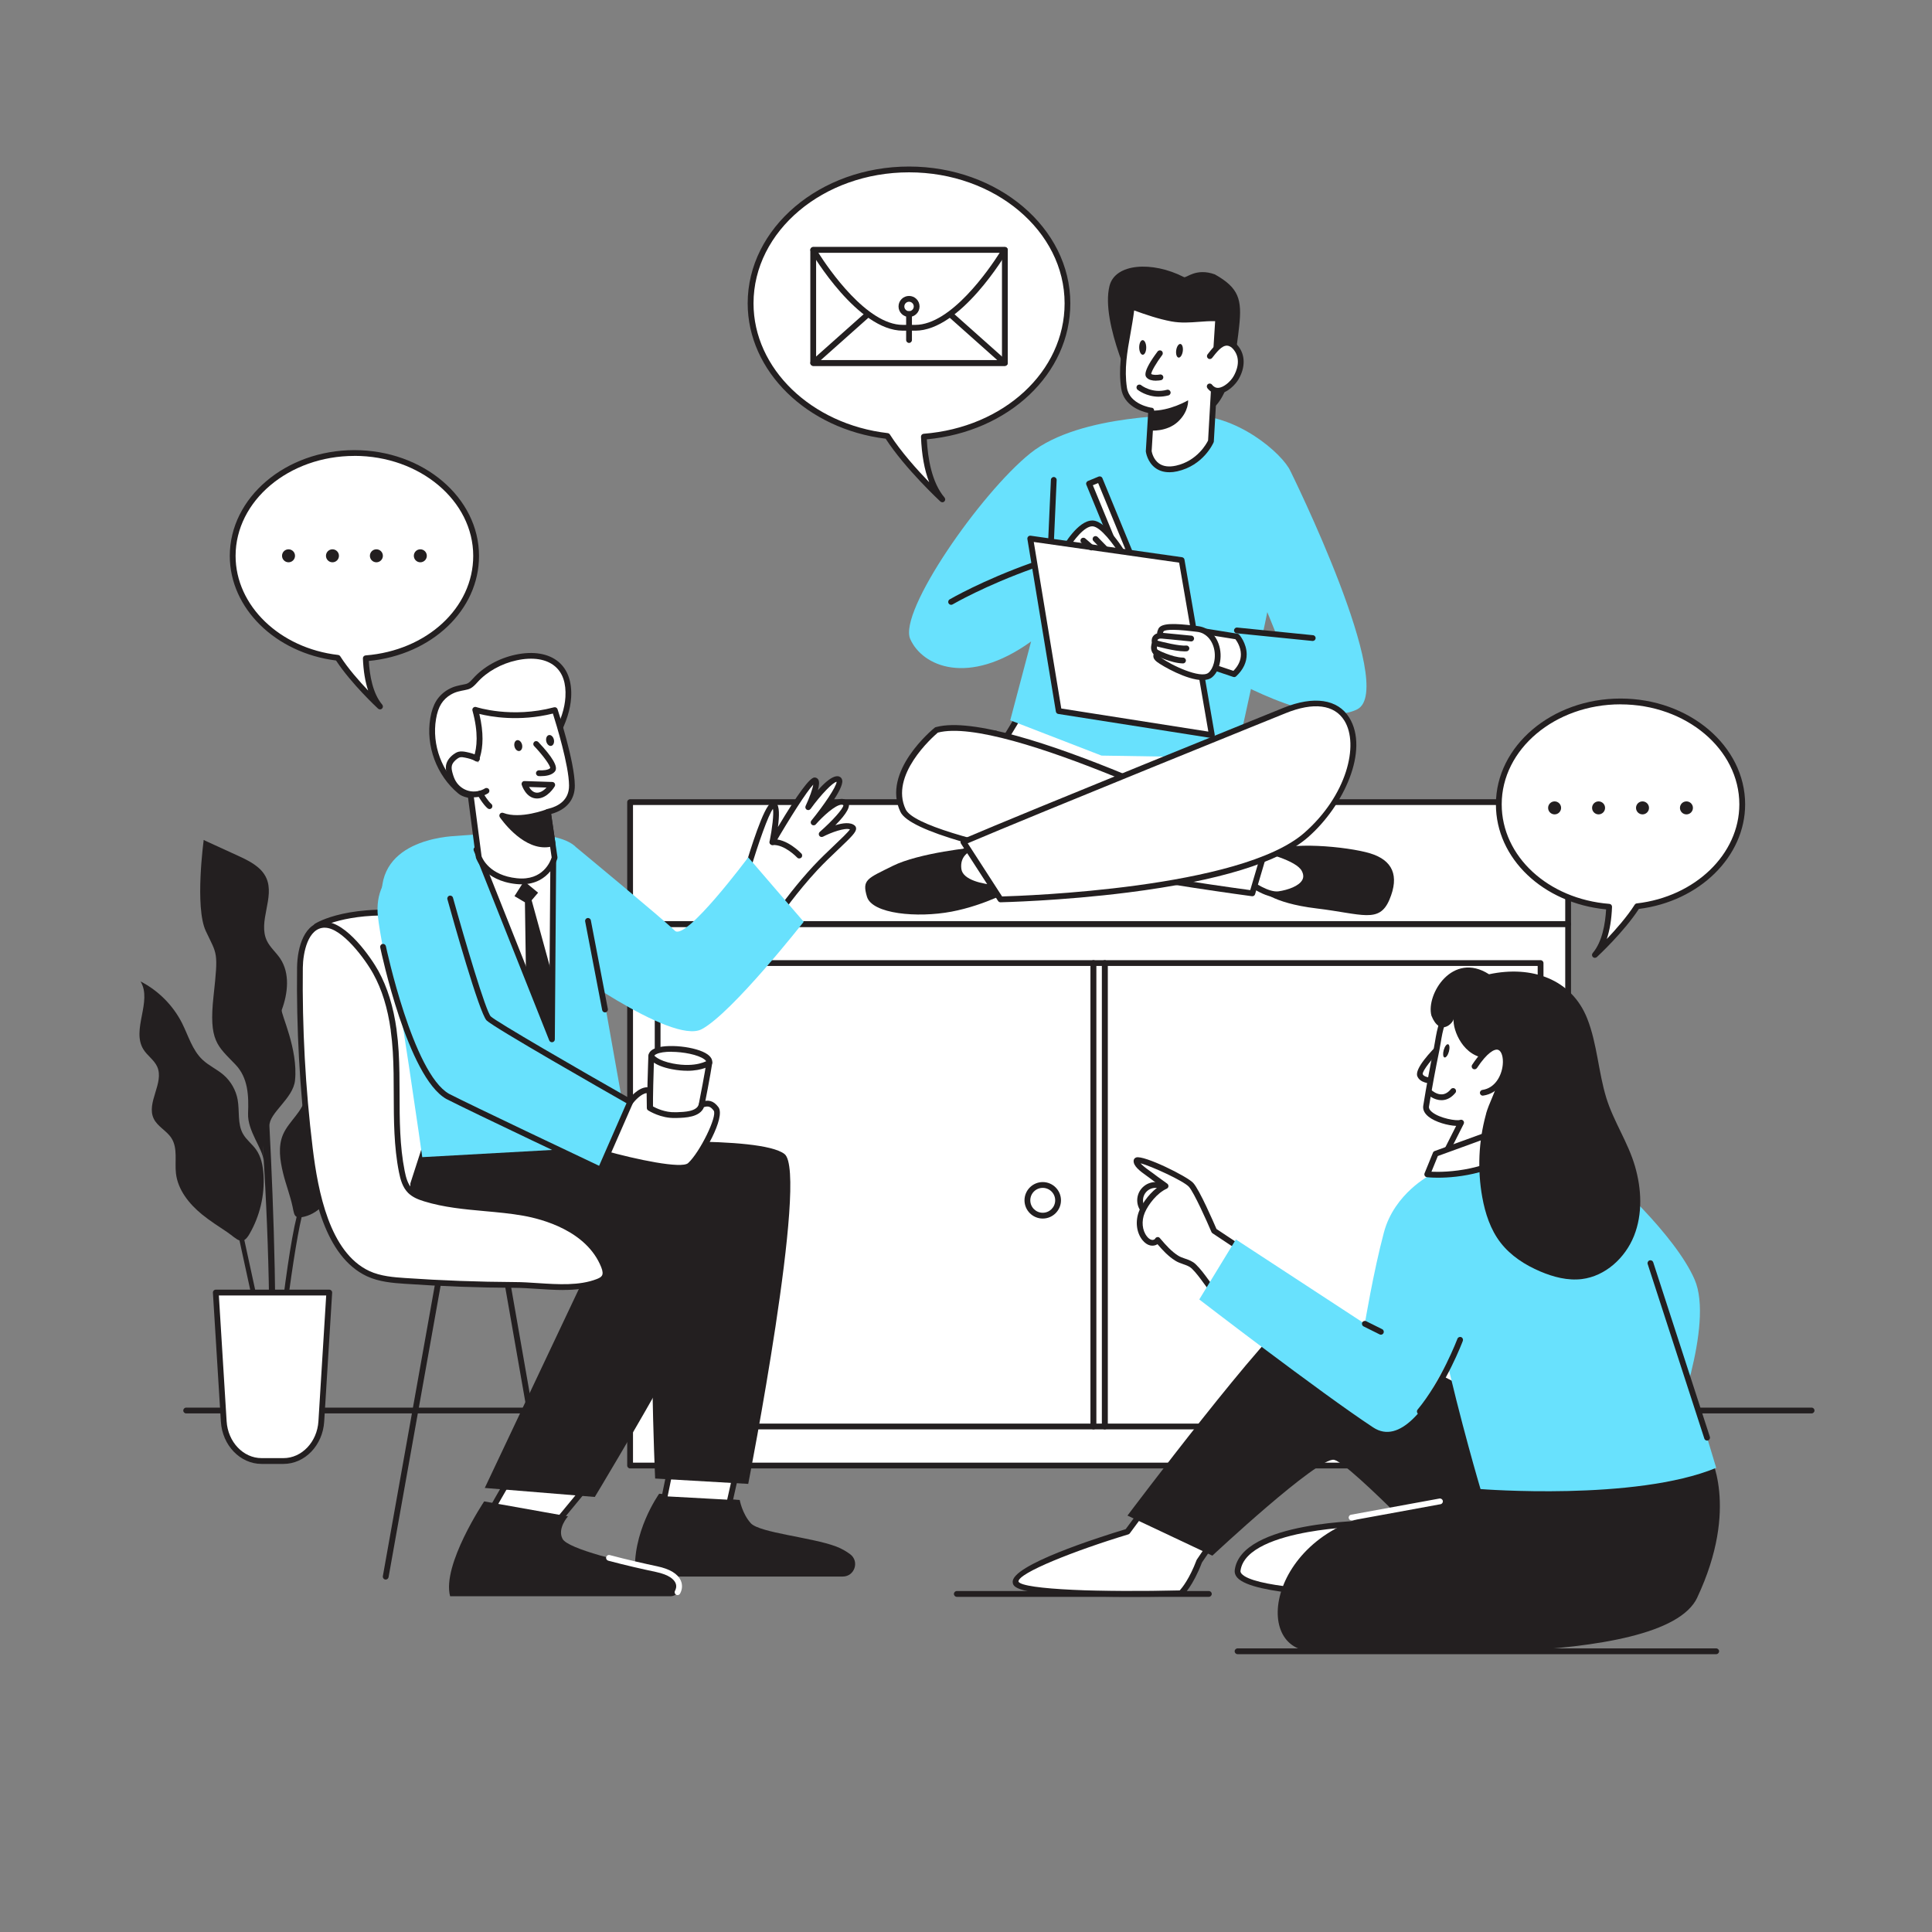 <svg transform="scale(1)" id="_0673_Team_Work_6" data-name="0673_Team Work 6" xmlns="http://www.w3.org/2000/svg" viewBox="0 0 500 500" class="show_show__wrapper__graphic__5Waiy "><rect x="0" y="0" width="500" height="500" fill="#808080" stroke="none"/><title>React</title><defs><style>
      .cls-1 {
        fill: #68e1fd;
      }

      .cls-1, .cls-2, .cls-3 {
        stroke-width: 0px;
      }

      .cls-2 {
        fill: #fff;
      }

      .cls-3 {
        fill: #231f20;
      }
    </style></defs><g id="Floor"><path class="cls-3" d="M468.83,365.79H48.18c-.41,0-.75-.34-.75-.75s.34-.75.75-.75h420.66c.41,0,.75.34.75.75s-.34.75-.75.75Z"></path></g><g id="Desk"><g><rect class="cls-2" x="163.07" y="239.14" width="242.76" height="140.14"></rect><path class="cls-3" d="M405.83,380.03h-242.76c-.41,0-.75-.34-.75-.75v-140.14c0-.41.34-.75.75-.75h242.76c.41,0,.75.34.75.75v140.14c0,.41-.34.75-.75.75ZM163.82,378.53h241.26v-138.64h-241.26v138.64Z"></path></g><g><g><rect class="cls-2" x="285.91" y="249.25" width="112.79" height="119.93" transform="translate(684.61 618.42) rotate(180)"></rect><path class="cls-3" d="M398.7,369.92h-112.79c-.41,0-.75-.34-.75-.75v-119.93c0-.41.34-.75.75-.75h112.79c.41,0,.75.34.75.75v119.93c0,.41-.34.75-.75.75ZM286.66,368.42h111.29v-118.43h-111.29v118.43Z"></path></g><g><circle class="cls-2" cx="299.03" cy="310.64" r="3.97"></circle><path class="cls-3" d="M299.03,315.36c-2.6,0-4.72-2.12-4.72-4.72s2.12-4.72,4.72-4.72,4.72,2.12,4.72,4.72-2.12,4.72-4.72,4.72ZM299.03,307.42c-1.78,0-3.22,1.44-3.22,3.22s1.44,3.22,3.22,3.22,3.22-1.44,3.22-3.22-1.45-3.22-3.22-3.22Z"></path></g></g><g><g><rect class="cls-2" x="170.19" y="249.25" width="112.79" height="119.93"></rect><path class="cls-3" d="M282.99,369.92h-112.79c-.41,0-.75-.34-.75-.75v-119.93c0-.41.34-.75.75-.75h112.79c.41,0,.75.34.75.75v119.93c0,.41-.34.75-.75.75ZM170.94,368.42h111.29v-118.43h-111.29v118.43Z"></path></g><g><circle class="cls-2" cx="269.86" cy="310.64" r="3.97"></circle><path class="cls-3" d="M269.86,315.36c-2.6,0-4.72-2.12-4.72-4.72s2.12-4.72,4.72-4.72,4.72,2.12,4.72,4.72-2.12,4.72-4.72,4.72ZM269.86,307.42c-1.78,0-3.22,1.44-3.22,3.22s1.44,3.22,3.22,3.22,3.22-1.44,3.22-3.22-1.45-3.22-3.22-3.22Z"></path></g></g><g><rect class="cls-2" x="163.07" y="207.59" width="242.76" height="31.55"></rect><path class="cls-3" d="M405.83,239.89h-242.76c-.41,0-.75-.34-.75-.75v-31.55c0-.41.34-.75.75-.75h242.76c.41,0,.75.34.75.75v31.55c0,.41-.34.75-.75.75ZM163.82,238.39h241.26v-30.05h-241.26v30.05Z"></path></g><g><rect class="cls-2" x="282.99" y="249.25" width="2.92" height="119.93"></rect><path class="cls-3" d="M285.91,369.92h-2.92c-.41,0-.75-.34-.75-.75v-119.93c0-.41.34-.75.75-.75h2.92c.41,0,.75.34.75.75v119.93c0,.41-.34.75-.75.75ZM283.74,368.42h1.42v-118.43h-1.42v118.43Z"></path></g></g><g id="Plant"><path class="cls-3" d="M52.72,217.4s-2.37,17.38.55,23.57c2.91,6.19,3.28,5.1,2,16.76s.96,12.88,5.65,17.76c3.32,3.46,3.46,8.11,3.28,12.66-.18,4.61,3.83,9.11,4.01,12.2l-.91-34.24-5.83-41.35-8.74-7.36Z"></path><path class="cls-3" d="M69.73,291.47c-.18-3.44,6.13-7.11,6.62-11.86.85-8.16-3.76-17.33-3.43-18.24,1.6-4.32,2.16-9.47-.4-13.3-1.07-1.6-2.63-2.88-3.46-4.62-2.36-4.97,2.11-11.18-.13-16.21-1.29-2.88-4.39-4.42-7.26-5.74-2.99-1.36-5.98-2.74-8.96-4.1,2.42,5.49,4.85,11.01,6.43,16.8,2.01,7.35,4.53,22.38,4.53,22.38.26,1,2.69,17.14,4.08,36.25,1.8,24.64,2.52,54.78,1.41,69.7l1.43.11c1.38-18.54.25-49.46-.86-71.17"></path><path class="cls-3" d="M63.25,320.91c.42-.26.86-.76,1.34-1.6,2.64-4.59,3.93-9.95,3.61-15.25h0c-.14-2.33-.6-4.71-1.96-6.6-1.02-1.41-2.49-2.49-3.35-4.01-1.49-2.62-.85-5.9-1.39-8.87-.45-2.47-1.76-4.76-3.66-6.4-1.69-1.46-3.79-2.38-5.42-3.91-2.67-2.51-3.68-6.26-5.33-9.53-2.33-4.58-6.14-8.4-10.71-10.74,3.1,5.16-2.45,12.48.74,17.59,1.01,1.62,2.77,2.72,3.56,4.46,1.89,4.2-2.89,9.3-.9,13.45.99,2.08,3.39,3.13,4.61,5.08,1.66,2.62.79,6.04,1.15,9.12.5,4.25,3.4,7.86,6.71,10.57,2.07,1.69,4.33,3.11,6.54,4.6,1.33.91,2.3,1.86,3.19,2.16,1.11,5.15,7.92,36.58,10.12,46.01h0s1.22-.28,1.22-.28c-2.18-9.36-8.9-40.35-10.09-45.86Z"></path><path class="cls-3" d="M92.9,279.17c.29-.96,1-1.72,1.55-2.55,2.23-3.3,2.2-7.72.89-11.48-1.31-3.76-3.74-7.01-6.15-10.18-.33,5.64-2.65,11.13-6.46,15.3-1.67,1.82-3.7,3.56-4.19,5.98-.5,2.47.77,5.01.48,7.51-.45,3.82-4.25,6.32-5.77,9.86-1.34,3.12-.78,6.72.02,10.02h0c.71,2.92,1.83,5.74,2.45,8.67.29,1.37.38,2.28,1.05,2.62-2.96,11.81-6.81,48.53-6.89,59.21h1.26c.11-14.72,4.49-49.03,6.92-59.12.2-.03.41-.07.66-.13,4.22-1.02,7.62-5.23,7.96-9.5.1-1.26-.02-2.56.38-3.77,1.07-3.33,5.29-4.39,7.48-7.12,1.83-2.28,1.99-5.64.76-8.29-1.07-2.31-3.16-4.59-2.41-7.02Z"></path><g><polygon class="cls-2" points="73.83 371.76 73.82 371.76 73.82 371.76 73.83 371.76"></polygon><path class="cls-3" d="M73.82,372.51c-.1,0-.19-.02-.29-.06-.28-.12-.46-.39-.46-.69,0-.03,0-.06,0-.09.04-.38.36-.67.75-.67.3,0,.58.18.7.46s.06.6-.16.82h0c-.14.15-.33.23-.53.23Z"></path></g><g><path class="cls-2" d="M55.85,334.52h29.36l-2.06,33.35c-.35,5.77-4.63,10.25-9.78,10.25h-5.68c-5.16,0-9.43-4.48-9.78-10.25l-2.06-33.35Z"></path><path class="cls-3" d="M73.37,378.86h-5.68c-5.53,0-10.16-4.81-10.53-10.95l-2.06-33.35c-.01-.21.06-.41.2-.56.14-.15.34-.24.55-.24h29.36c.21,0,.4.09.55.24.14.15.21.35.2.56l-2.06,33.35c-.38,6.14-5,10.95-10.53,10.95ZM56.64,335.27l2.01,32.55c.33,5.35,4.3,9.54,9.04,9.54h5.68c4.74,0,8.71-4.19,9.04-9.54l2.01-32.55h-27.77Z"></path></g></g><g id="Character_2" data-name="Character 2"><g><path class="cls-2" d="M352.08,412.51s-32.55-.23-31.79-6.08c1.58-12.19,35.01-12.19,35.01-12.19l-3.22,18.27Z"></path><path class="cls-3" d="M352.08,413.26h0c-2.83-.02-27.82-.33-31.89-4.99-.51-.58-.73-1.25-.64-1.94,1.64-12.7,34.36-12.84,35.75-12.84.22,0,.43.1.57.27.14.17.2.39.16.61l-3.22,18.27c-.06.36-.37.62-.74.62ZM354.4,395c-2.38.05-9.12.29-15.9,1.5-7.55,1.35-16.71,4.18-17.46,10.02-.02.16-.01.41.28.76,2.99,3.42,22.18,4.38,30.13,4.47l2.95-16.75Z"></path></g><path class="cls-1" d="M416.08,304.05s17.34,15.27,22.48,27.08c5.15,11.8-5.72,39.44-5.72,39.44l-16.77-66.52Z"></path><g id="Character"><g><path class="cls-2" d="M314.21,318.55s-4.27-10.02-5.97-11.91c-1.7-1.89-14.03-7.55-14.13-6.22-.09,1.28,2.85,3.07,3.68,3.72,1.25.97,2.55,1.87,3.83,2.8-2.52,1.12-5.01,4.1-6.08,6.62-.94,2.23-.83,4.99.68,6.89.42.53.96,1,1.62,1.15s1.44-.1,1.75-.7l.17.2c1.4,1.65,2.89,3.32,4.73,4.5,1.46.93,3.24.99,4.44,2.15,1.75,1.68,3.16,3.97,4.67,5.86,2.81,3.53,9.4,6.68,12.21,10.2l5.77-13.71-17.36-11.54Z"></path><path class="cls-3" d="M325.8,344.55c-.23,0-.44-.1-.59-.28-1.34-1.68-3.68-3.35-5.95-4.96-2.35-1.67-4.79-3.4-6.26-5.25-.51-.64-1-1.32-1.5-2-.97-1.33-1.98-2.71-3.09-3.78-.57-.55-1.35-.82-2.18-1.11-.71-.25-1.44-.5-2.14-.95-1.75-1.11-3.16-2.62-4.53-4.22-.53.34-1.21.47-1.88.32-.75-.17-1.43-.65-2.04-1.41-1.58-2-1.89-5-.78-7.64.93-2.21,2.99-4.92,5.36-6.42l-.14-.1c-.92-.66-1.84-1.32-2.73-2.01-.14-.11-.34-.25-.58-.42-1.84-1.3-3.49-2.58-3.39-3.95.03-.38.28-.69.65-.82,1.98-.67,13.26,4.91,14.78,6.6,1.65,1.83,5.28,10.21,6.01,11.91l17.18,11.42c.3.2.42.58.28.92l-5.77,13.71c-.1.24-.33.42-.59.45-.03,0-.07,0-.1,0ZM299.59,320.14c.22,0,.42.09.57.26l.17.2c1.42,1.67,2.83,3.25,4.56,4.35.55.35,1.17.57,1.83.79.95.33,1.92.67,2.73,1.45,1.21,1.16,2.26,2.6,3.27,3.98.49.67.97,1.33,1.47,1.95,1.34,1.68,3.68,3.35,5.95,4.96,1.96,1.39,3.97,2.82,5.44,4.33l5.07-12.04-16.85-11.2c-.12-.08-.22-.2-.28-.33-1.17-2.76-4.51-10.23-5.83-11.7-1.37-1.52-9.8-5.39-12.51-6.07.36.42,1.08,1.05,2.45,2.02.26.18.48.34.64.46.88.68,1.79,1.33,2.69,1.97l1.12.81c.22.16.33.42.31.69-.03.27-.2.5-.44.61-2.44,1.08-4.76,4.02-5.69,6.23-.9,2.14-.68,4.55.57,6.13.27.34.69.76,1.2.88.37.09.78-.06.92-.31.11-.22.33-.37.58-.4.03,0,.06,0,.09,0ZM294.87,300.47h0s0,0,0,0Z"></path></g><g><path class="cls-2" d="M324.6,386.17c-.17.35-9.27,10.24-14.22,17.86-2.31,6.07-4.73,8.31-4.73,8.31,0,0-42.46,1.21-42.81-2.95-.36-4.15,28.95-13.01,28.95-13.01l15.1-20.42,17.72,10.2h0Z"></path><path class="cls-3" d="M292.63,413.26c-2.63,0-5.45-.02-8.27-.08-21.99-.45-22.17-2.58-22.27-3.72-.37-4.37,21.97-11.51,29.24-13.72l14.95-20.22c.23-.31.65-.39.98-.2l17.72,10.2c.23.13.38.38.38.65,0,.12-.03.24-.08.34-.07.15-.16.25-1.33,1.6-2.71,3.1-9.03,10.35-12.89,16.27-2.33,6.11-4.79,8.43-4.89,8.52-.13.12-.31.19-.49.2-.08,0-5.83.16-13.05.16ZM307.09,376.95l-14.7,19.88c-.1.13-.23.23-.39.27-13.81,4.17-28.61,10.03-28.42,12.22,1.02,2.09,22.4,2.81,41.74,2.28.59-.65,2.51-2.99,4.35-7.84.02-.05.04-.1.07-.14,3.91-6.02,10.32-13.37,13.06-16.51.24-.27.46-.53.65-.75l-16.37-9.42ZM324.6,386.17h0,0Z"></path></g><path class="cls-3" d="M398.64,369.57s-57.42-31.81-63.46-29.4c-6.04,2.42-43.39,52.06-43.39,52.06l21.97,10.37s27.37-25.6,31.49-24.8,32.27,30.41,32.27,30.41c0,0,22.56-22.15,21.12-38.66h0Z"></path><path class="cls-3" d="M439.25,413.45c-8.89,18.9-86.03,13.52-98.89,13.9-17.42.51-11.78-32.86,20.44-36.29,19.48-3.97,26.7-6.13,26.7-6.13l54.84-8.66s7.94,13.71-3.1,37.18Z"></path><path class="cls-1" d="M429.72,334.78c-3.97-10.1-5.08-23.65-17.01-34.07-11.92-10.42-34.28-7.19-42.46,3.34-8.18,10.53,12.91,81.32,12.91,81.32,0,0,40.06,3.17,60.99-5.49,0,0-10.46-35-14.43-45.1Z"></path><path class="cls-1" d="M370.24,304.05s-9.37,4.73-12.08,14.88c-2.71,10.14-4.95,23.66-4.95,23.66l-33.37-21.82-9.47,15.53s31.3,24.1,45.01,33.12,28.14-37.89,28.14-37.89l-13.29-27.48h0Z"></path><g><path class="cls-2" d="M373.23,270.27s-6.4,6.25-5.73,7.98c.67,1.73,4.2,1.44,4.2,1.44"></path><path class="cls-3" d="M371.1,280.46c-1.21,0-3.63-.22-4.3-1.94-.74-1.91,3.38-6.32,5.9-8.79.3-.29.77-.28,1.06.01.29.3.28.77-.01,1.06-3.12,3.05-5.71,6.41-5.55,7.18.35.9,2.47,1.03,3.44.95.41-.03.77.27.81.69.03.41-.27.77-.69.81-.09,0-.33.02-.67.02Z"></path></g><g><path class="cls-2" d="M376.34,260.85c-3.61,1.84-3.87,7.33-4.58,10.79-1.01,4.85-1.91,9.73-2.69,14.63-.5,3.1,7.44,4.89,9.05,4.27l-3.62,7.17,17.85,1.89,1.48-10.18s4.64-13.52,2.88-20.44c-1.76-6.93-8.45-8.05-8.45-8.05,0,0-8.4-1.87-11.93-.07h0Z"></path><path class="cls-3" d="M392.35,300.34s-.05,0-.08,0l-17.85-1.89c-.25-.03-.46-.17-.58-.39-.12-.22-.12-.48-.01-.7l3.02-5.98c-2.11-.09-5.41-.97-7.18-2.41-1.31-1.06-1.45-2.13-1.33-2.84.78-4.89,1.69-9.82,2.7-14.66.12-.57.22-1.2.33-1.86.58-3.45,1.3-7.74,4.64-9.44.03-.02.06-.03.09-.04,3.76-1.83,11.99-.03,12.34.05.25.04,7.15,1.28,9.01,8.59,1.75,6.88-2.48,19.64-2.88,20.81l-1.47,10.11c-.05.37-.37.64-.74.64ZM375.66,297.07l16.05,1.7,1.38-9.46s.02-.09.03-.14c.04-.13,4.55-13.39,2.87-20.02-1.61-6.35-7.59-7.45-7.84-7.49-.12-.03-8.22-1.8-11.46-.14-.03.01-.05.02-.08.03-2.6,1.4-3.25,5.23-3.76,8.32-.11.68-.22,1.33-.34,1.92-1,4.82-1.91,9.73-2.69,14.59-.07.46.19.95.8,1.43,2.02,1.64,6.38,2.35,7.24,2.02.29-.11.62-.03.83.2.21.23.25.56.11.84l-3.13,6.2Z"></path></g><g><path class="cls-2" d="M395.98,295.63l-2.89-4.88-21.55,7.84-2.17,5.32s15.3,1.71,26.61-8.29h0Z"></path><path class="cls-3" d="M372.16,304.79c-1.67,0-2.72-.11-2.87-.13-.23-.03-.44-.16-.56-.36s-.14-.45-.05-.67l2.17-5.32c.08-.2.24-.35.44-.42l21.55-7.84c.34-.12.72.01.9.32l2.89,4.88c.18.31.12.71-.15.94-8.59,7.6-19.27,8.6-24.31,8.6ZM370.46,303.24c3.49.16,15.34.04,24.55-7.77l-2.25-3.8-20.65,7.51-1.65,4.05Z"></path></g><path class="cls-3" d="M384.62,288.19c-.03.12-.07.25-.1.36-1.87,6.88-2.18,14.22-.92,21.23.76,4.23,2.13,8.45,4.76,11.84,2.62,3.38,6.34,5.77,10.28,7.44,3.39,1.44,7.1,2.41,10.75,1.96,6.08-.75,11.22-5.48,13.49-11.17,2.27-5.69,1.96-12.16.25-18.04-1.81-6.23-5.54-11.56-7.43-17.71-2.04-6.67-2.36-13.95-4.9-20.43-4.03-10.29-14.4-13.9-25.44-11.53-9.44-6.07-16.37,5.21-14.91,10.71,2.22,5.55,5.64,1.9,5.75.86-.3,2.79,2.53,10.08,8.89,10.14,4.92,5.25,1.17,8.69-.49,14.33h0Z"></path><g><path class="cls-2" d="M369.96,282.67s3.25,3.12,6.1-.33"></path><path class="cls-3" d="M373.03,284.72c-2,0-3.52-1.44-3.59-1.5-.3-.29-.31-.76-.02-1.06s.76-.31,1.06-.02h0s1.28,1.18,2.72,1.08c.82-.05,1.59-.5,2.29-1.35.26-.32.74-.37,1.06-.1.32.26.37.74.1,1.06-.97,1.18-2.1,1.82-3.36,1.89-.08,0-.16,0-.24,0Z"></path></g><g><path class="cls-2" d="M381.61,275.99c9.33-14.14,11.29,5.5,2.14,6.82"></path><path class="cls-3" d="M383.75,283.56c-.37,0-.69-.27-.74-.64-.06-.41.23-.79.64-.85,3.23-.47,4.97-3.6,5.26-6.5.19-1.93-.3-3.55-1.18-3.87-.94-.33-2.87.73-5.49,4.7-.23.34-.69.44-1.04.21-.35-.23-.44-.69-.21-1.04,3.47-5.26,5.85-5.78,7.24-5.29,1.59.56,2.44,2.69,2.17,5.43-.35,3.48-2.5,7.25-6.54,7.83-.04,0-.07,0-.11,0Z"></path></g><ellipse class="cls-3" cx="374.32" cy="271.99" rx="1.77" ry=".7" transform="translate(13.28 561.37) rotate(-74.72)"></ellipse></g><g><line class="cls-2" x1="427.13" y1="326.89" x2="441.79" y2="372.07"></line><path class="cls-3" d="M441.79,372.82c-.32,0-.61-.2-.71-.52l-14.66-45.17c-.13-.39.09-.82.48-.94.4-.13.82.09.95.48l14.66,45.17c.13.39-.09.82-.48.94-.08.02-.16.04-.23.04Z"></path></g><g><path class="cls-2" d="M377.88,346.74s-4.08,10.89-10.43,18.55"></path><path class="cls-3" d="M367.45,366.04c-.17,0-.34-.06-.48-.17-.32-.26-.36-.74-.1-1.06,6.2-7.47,10.26-18.22,10.31-18.33.14-.39.58-.58.96-.44.39.15.58.58.44.97-.17.45-4.19,11.09-10.56,18.76-.15.18-.36.27-.58.27Z"></path></g><g><line class="cls-2" x1="357.38" y1="344.66" x2="353.22" y2="342.59"></line><path class="cls-3" d="M357.38,345.42c-.11,0-.23-.03-.33-.08l-4.16-2.07c-.37-.19-.52-.64-.34-1.01.18-.37.63-.52,1-.34l4.16,2.07c.37.19.52.64.34,1.01-.13.26-.4.42-.67.42Z"></path></g><path class="cls-2" d="M349.79,393.49c-.36,0-.67-.25-.74-.61-.08-.41.19-.8.6-.87l22.88-4.19c.4-.07.8.2.87.6.08.41-.19.8-.6.87l-22.88,4.19s-.09.01-.14.01Z"></path><path class="cls-3" d="M312.85,413.26h-65.23c-.41,0-.75-.34-.75-.75s.34-.75.75-.75h65.23c.41,0,.75.34.75.75s-.34.75-.75.75Z"></path><path class="cls-3" d="M444.15,428.1h-123.87c-.41,0-.75-.34-.75-.75s.34-.75.75-.75h123.87c.41,0,.75.34.75.75s-.34.75-.75.75Z"></path></g><g id="Character_1" data-name="Character 1"><g><path class="cls-2" d="M193.41,225.13s4.63-15.75,6.49-16.68c2.13-1.07,0,9.5,0,9.5,0,0,9.27-15.98,10.89-15.98s-1.62,6.95-1.62,6.95c0,0,6.1-8.45,7.88-7.18,1.62,1.16-6.49,11.12-6.49,11.12,0,0,6.34-7.26,8.34-4.86,1.16,1.39-6.25,7.88-6.25,7.88,0,0,6.25-3.24,8.11-1.62.86.76-5.03,5.37-9.73,10.42-5.38,5.78-9.73,12.05-9.73,12.05l-7.88-11.58Z"></path><path class="cls-3" d="M201.29,237.46h0c-.25,0-.48-.12-.62-.33l-7.88-11.58c-.13-.19-.16-.42-.1-.63,1.42-4.83,4.93-16.17,6.87-17.14.46-.23.94-.2,1.31.08.89.68.84,3.28.46,6.17,5.07-8.51,8.25-12.82,9.46-12.82.4,0,.76.19.97.53.34.54.23,1.59-.1,2.79,3.48-3.95,5.11-3.91,5.81-3.41.2.14.45.41.51.89.15,1.12-1.06,3.33-2.55,5.55.85-.49,1.66-.81,2.4-.81.66,0,1.22.27,1.62.75.84,1.01-.26,3.04-3.27,6.07,1.88-.58,3.94-.87,5.04.1.21.19.33.45.34.74.02.94-1.11,2.09-4.59,5.39-1.71,1.62-3.65,3.46-5.43,5.37-5.28,5.67-9.62,11.9-9.66,11.96-.14.2-.37.32-.62.32ZM194.23,225l7.07,10.4c1.41-1.94,5-6.76,9.17-11.24,1.81-1.95,3.77-3.8,5.49-5.44,1.64-1.56,3.48-3.3,4-4.08-1.32-.48-4.82.78-6.97,1.89-.34.17-.75.07-.96-.24-.21-.31-.16-.74.12-.99,3.31-2.9,6.07-6.01,6.12-6.89-.11-.11-.25-.16-.44-.16h-.01c-1.63,0-4.97,3.12-6.69,5.09-.27.31-.74.34-1.05.08-.31-.26-.36-.73-.1-1.05,3.21-3.94,6.49-8.78,6.54-10.04-.93.08-4.07,3.31-6.74,7.01-.23.31-.65.4-.99.21-.33-.2-.46-.61-.3-.96,1.03-2.2,1.82-4.45,1.98-5.53-1.68,1.73-6.13,8.72-9.92,15.26-.18.32-.57.46-.91.33-.34-.13-.54-.49-.47-.85.67-3.32,1.13-7.22.87-8.47-1.16,1.47-3.8,8.94-5.8,15.67Z"></path></g><path class="cls-1" d="M149.17,219.33s22.7,18.76,25.48,21.54,18.99-18.99,18.99-18.99l14.36,16.68s-18.53,23.63-26.41,27.8c-7.88,4.17-37.99-18.07-37.99-18.07l5.56-28.95Z"></path><g><path class="cls-2" d="M81.91,239.7s8.56-5.52,28.16-2.76l22.42,72.04-27.33,12.28-23.25-81.56Z"></path><path class="cls-3" d="M105.16,322.01c-.11,0-.22-.02-.32-.07-.2-.09-.34-.27-.41-.47l-23.25-81.56c-.09-.32.04-.66.32-.84.36-.23,9.02-5.64,28.67-2.87.29.04.53.24.61.52l22.42,72.04c.11.36-.06.75-.41.91l-27.33,12.28c-.1.04-.2.07-.31.07ZM82.79,240.06l22.85,80.15,25.94-11.65-22.08-70.95c-16.27-2.2-24.69,1.41-26.7,2.45Z"></path></g><g><line class="cls-2" x1="130.17" y1="325.44" x2="144.64" y2="408.04"></line><path class="cls-3" d="M144.63,408.79c-.36,0-.67-.26-.74-.62l-14.46-82.6c-.07-.41.2-.8.61-.87.4-.07.8.2.87.61l14.46,82.6c.07.41-.2.8-.61.87-.04,0-.09.01-.13.01Z"></path></g><path class="cls-3" d="M164.46,408.01h53.63c3.09,0,4.4-3.93,1.93-5.78-1.01-.76-2.23-1.47-3.66-2.01-6.25-2.36-19.81-3.53-22.05-6.01-2.24-2.47-2.87-6.01-2.87-6.01l-20.85-1.62s-7.3,10.19-6.14,21.43Z"></path><g><polygon class="cls-2" points="173.72 378.93 171.87 387.97 188.78 388.89 190.87 379.63 173.72 378.93"></polygon><path class="cls-3" d="M188.78,389.64s-.03,0-.04,0l-16.91-.93c-.22-.01-.42-.12-.55-.29-.13-.17-.18-.4-.14-.61l1.85-9.03c.07-.36.39-.63.76-.6l17.14.69c.22,0,.43.12.56.29.14.18.19.4.14.62l-2.08,9.27c-.08.34-.38.59-.73.59ZM172.78,387.27l15.41.84,1.75-7.77-15.61-.63-1.55,7.56Z"></path></g><g><path class="cls-3" d="M158.22,295.87s38.48-2.14,44.81,2.79c6.34,4.94-9.39,85.37-9.39,85.37l-24.09-1.39s-2.15-46.68.91-56.73c3.06-10.05-19.95-24.7-19.95-24.7l7.7-5.33Z"></path><path class="cls-3" d="M185.78,307.42c-.41,0-.75-.34-.75-.75s.33-.75.75-.75h0c.41,0,.75.34.75.75s-.34.75-.75.75Z"></path></g><g><g><path class="cls-2" d="M168.53,273.38c-.16,5.74-.93,22.41.8,24.13,2.08,2.08,9.38,2.78,9.38,2.78,0,0,3.94-19.05,4.86-25.25.52-3.47-14.94-5.15-15.04-1.66Z"></path><path class="cls-3" d="M178.71,301.04s-.05,0-.07,0c-.77-.07-7.63-.78-9.84-3-1.48-1.48-1.52-9.38-1.08-22.53l.07-2.16c.02-.56.28-1.34,1.43-1.9,3.01-1.47,11.09-.63,13.93,1.45,1.12.82,1.25,1.67,1.17,2.25-.92,6.14-4.83,25.1-4.87,25.29-.07.35-.38.6-.73.6ZM173.71,272.19c-1.58,0-2.98.19-3.84.61-.39.19-.58.39-.59.6h0l-.07,2.17c-.16,4.96-.66,20.06.64,21.42,1.4,1.4,5.94,2.21,8.25,2.49.7-3.43,3.9-19.09,4.72-24.54.04-.3-.29-.61-.57-.81-1.61-1.18-5.42-1.92-8.55-1.92ZM168.53,273.38h0,0Z"></path></g><g><path class="cls-2" d="M168.53,273.38s.97,1.72,5.49,2.59c6.5,1.25,9.56-.93,9.56-.93"></path><path class="cls-3" d="M177.85,277.11c-1.16,0-2.48-.11-3.98-.4-4.72-.91-5.88-2.75-6-2.96-.2-.36-.08-.82.29-1.02.36-.2.81-.08,1.01.27.04.06,1.03,1.48,4.98,2.24,6.04,1.16,8.96-.79,8.98-.8.34-.23.81-.15,1.04.19.24.34.16.8-.18,1.04-.11.07-2.1,1.45-6.15,1.45Z"></path></g></g><g><path class="cls-2" d="M131.33,383.57s-4.62,7.9-6.25,11.12l19.23-.93,7.88-9.54s-19.27-3.91-20.85-.65Z"></path><path class="cls-3" d="M125.08,395.44c-.25,0-.49-.13-.63-.34-.14-.22-.16-.51-.04-.75,1.6-3.15,5.95-10.59,6.26-11.14,1.77-3.46,17.01-.66,21.66.28.26.05.47.24.56.48.09.25.04.52-.13.73l-7.88,9.54c-.13.16-.33.26-.54.27l-19.23.93s-.02,0-.04,0ZM136.18,383.01c-2.31,0-3.87.27-4.17.89,0,.02-.02.04-.03.05-.04.07-3.7,6.34-5.63,9.93l17.59-.85,6.86-8.31c-5.34-1.02-10.93-1.71-14.62-1.71ZM131.33,383.57h0,0Z"></path></g><path class="cls-3" d="M106.21,306.23s-.87,9.47,9.03,16.17c9.91,6.71,38.11,3.71,38.11,3.71l-27.89,58.97,28.47,2.33s40.3-66.47,39.71-77.54c-.59-11.08-17.2-13.11-17.2-13.11h-67.17l-3.06,9.47h0Z"></path><path class="cls-1" d="M109.28,299.46s-5.65-40.24-10.14-64.6c-3.24-17.6,17.16-18.42,18.99-18.53,5.14-.32,25.83-2.55,31.04,3.01,2.78,14.25,13.9,77.14,13.9,77.14l-53.79,2.99Z"></path><g><polygon class="cls-2" points="143.19 222.96 142.84 268.98 123.31 219.88 143.19 222.96"></polygon><path class="cls-3" d="M142.84,269.73c-.3,0-.58-.18-.7-.47l-19.53-49.11c-.1-.25-.06-.53.11-.75.17-.21.43-.32.7-.27l19.88,3.09c.37.06.64.38.63.75l-.34,46.02c0,.36-.26.67-.61.73-.05,0-.09.01-.14.01ZM124.49,220.82l17.63,44.32.31-41.54-17.94-2.79Z"></path></g><polygon class="cls-3" points="135.62 228.04 133.15 231.92 135.85 233.52 136.12 252.09 142.84 268.98 143.19 253.35 137.59 232.99 139.26 231.03 135.62 228.04"></polygon><g><path class="cls-2" d="M116.41,179.05c.61-.34,1.27-.61,1.94-.79,2.68-.72,2.81-.14,4.66-2.21,2.66-2.98,6.64-5.06,10.54-5.89,7.76-1.67,14.04,1.43,13.52,10.28-.21,3.54-1.58,6.9-3.21,10.04-3.52,6.78-8.96,13.27-16.43,14.95-2.21.5-6.45.92-8.34-.65-5.39-4.47-8.16-11.91-7-18.82.25-1.48.67-2.95,1.46-4.22.7-1.12,1.7-2.04,2.85-2.69h0Z"></path><path class="cls-3" d="M123.38,206.64c-1.72,0-3.57-.28-4.76-1.27-5.62-4.66-8.47-12.32-7.26-19.52.31-1.82.82-3.29,1.56-4.49.75-1.2,1.83-2.22,3.12-2.95.02-.01.04-.02.06-.03.66-.37,1.35-.65,2.06-.83.72-.19,1.26-.3,1.7-.38,1.12-.21,1.39-.26,2.59-1.6,2.65-2.97,6.64-5.21,10.94-6.13,4.64-1,8.63-.32,11.22,1.9,2.33,2,3.44,5.16,3.2,9.16-.19,3.12-1.2,6.32-3.29,10.35-3.09,5.95-8.54,13.45-16.93,15.34-.35.08-2.19.47-4.22.47ZM116.72,179.73c-1.05.61-1.92,1.44-2.53,2.41-.64,1.03-1.08,2.32-1.35,3.95-1.12,6.68,1.53,13.79,6.74,18.12,1.45,1.21,5,1.1,7.69.49,7.82-1.77,12.98-8.9,15.93-14.57,1.99-3.83,2.96-6.84,3.13-9.74.21-3.56-.69-6.23-2.68-7.93-2.23-1.91-5.76-2.47-9.93-1.57-3.94.84-7.73,2.96-10.14,5.66-1.46,1.64-2.03,1.81-3.43,2.08-.41.08-.92.17-1.6.35-.61.16-1.2.4-1.76.72-.02.01-.04.02-.06.03ZM116.41,179.05h0,0Z"></path></g><g><path class="cls-2" d="M141.8,210.13l1.74,11.82s-1.81,6.92-9.84,6.09c-8.03-.83-9.79-6.25-9.79-6.25l-2.87-21.95s5.35-3.86,1.97-16.14c0,0,9.22,3.11,20.59.09,0,0,4.38,13.34,4.43,19.49.06,5.96-6.12,6.75-6.22,6.85v.02Z"></path><path class="cls-3" d="M135,228.86c-.44,0-.91-.02-1.39-.07-8.42-.88-10.35-6.53-10.43-6.77-.01-.04-.02-.09-.03-.13l-2.87-21.95c-.04-.27.08-.54.31-.71.04-.03,4.86-3.79,1.68-15.34-.07-.27,0-.55.21-.74.2-.19.49-.25.75-.17.09.03,9.16,3,20.15.07.39-.1.78.11.91.49.18.55,4.42,13.52,4.47,19.71.04,3.69-2.13,6.31-6.13,7.41l1.64,11.18c.01.1,0,.2-.02.3-.02.07-1.85,6.71-9.26,6.71ZM124.63,221.61c.22.58,2.08,4.95,9.14,5.68,6.81.71,8.71-4.45,9-5.39l-1.71-11.66s0-.01,0-.02v-.02c-.03-.22.04-.45.2-.61.16-.17.33-.21.58-.27,2.5-.6,5.47-2.14,5.43-6.06-.04-5.19-3.31-15.82-4.18-18.59-8.79,2.17-16.15.82-19.04.09,2.39,9.99-1.05,14.25-2.22,15.37l2.8,21.47Z"></path></g><g><path class="cls-2" d="M123.44,196.36c-.88-.54-1.9-.79-2.91-1-.56-.12-1.13-.21-1.68-.08-.39.1-.73.31-1.05.55-.75.56-1.41,1.31-1.61,2.22-.16.74,0,1.51.2,2.23.22.79.49,1.58.91,2.28.84,1.41,2.26,2.46,3.85,2.85s3.34.12,4.74-.74"></path><path class="cls-3" d="M122.64,206.35c-.55,0-1.11-.07-1.65-.2-1.79-.44-3.37-1.6-4.32-3.2-.4-.67-.71-1.43-.99-2.47-.23-.81-.41-1.69-.21-2.59.21-.97.87-1.89,1.89-2.66.36-.26.79-.55,1.32-.68.7-.17,1.41-.05,2.01.07.99.21,2.13.48,3.14,1.09.35.22.47.68.25,1.03-.22.35-.68.47-1.03.25-.81-.49-1.8-.73-2.67-.91-.46-.1-.95-.18-1.34-.08-.28.07-.55.25-.79.43-.51.38-1.15,1-1.32,1.78-.13.58.02,1.24.19,1.87.25.9.51,1.55.84,2.1.75,1.25,1.98,2.16,3.39,2.51,1.39.34,2.95.1,4.16-.65.35-.22.82-.11,1.03.24.22.35.11.81-.24,1.03-1.1.68-2.37,1.03-3.66,1.03Z"></path></g><g><path class="cls-2" d="M138.75,192.55s5.09,5.36,4.3,6.57c-.78,1.22-3.6.98-3.6.98"></path><path class="cls-3" d="M140.03,200.87c-.32,0-.55-.02-.63-.02-.41-.03-.72-.4-.68-.81.03-.41.41-.72.81-.69.93.08,2.45-.06,2.87-.59-.02-.72-1.94-3.34-4.18-5.7-.29-.3-.27-.77.03-1.06.3-.29.77-.27,1.06.03,3.64,3.84,5.12,6.36,4.39,7.49-.76,1.18-2.65,1.34-3.66,1.34ZM142.43,198.71s0,0,0,0c0,0,0,0,0,0Z"></path></g><ellipse class="cls-3" cx="134.13" cy="192.95" rx="1.01" ry="1.43" transform="translate(-40.3 35.49) rotate(-13.12)"></ellipse><ellipse class="cls-3" cx="142.35" cy="191.65" rx="1.01" ry="1.43" transform="translate(-37.77 34.96) rotate(-12.38)"></ellipse><g><path class="cls-3" d="M141.8,210.13s-7.11,2.78-11.81.94c0,0,6.25,9.21,13,7.16l-1.19-8.1Z"></path><path class="cls-3" d="M140.96,219.29c-6.23,0-11.36-7.44-11.6-7.79-.18-.27-.17-.63.03-.89.21-.26.55-.35.86-.23,4.38,1.71,11.2-.92,11.27-.94.21-.08.45-.06.65.05.2.11.33.31.37.54l1.19,8.1c.05.37-.17.72-.52.83-.76.23-1.51.33-2.24.33ZM131.93,212.33c2.01,2.32,6.03,6.14,10.22,5.34l-.96-6.53c-1.73.57-5.71,1.67-9.26,1.19Z"></path></g><path class="cls-3" d="M125.31,388.55s-11,16.45-8.82,24.56h56.99c1.94,0,3.19-2.13,2.17-3.78-.78-1.27-2.42-2.53-5.7-3.22-8.17-1.73-22.95-5.19-24.37-7.86-1.41-2.67,1.41-5.82,1.41-5.82l-21.69-3.87Z"></path><g><g><line class="cls-2" x1="114.57" y1="325.44" x2="99.82" y2="408.04"></line><path class="cls-3" d="M99.82,408.79s-.09,0-.13-.01c-.41-.07-.68-.46-.61-.87l14.75-82.6c.07-.41.46-.67.87-.61.41.07.68.46.61.87l-14.75,82.6c-.06.36-.38.62-.74.62Z"></path></g><g><path class="cls-2" d="M101.87,266.61c.26,1.85.43,3.71.54,5.56.63,10.36-.45,20.87,1.57,31.04.36,1.82.87,3.71,2.19,5,1.02,1.01,2.41,1.54,3.78,1.96,8.26,2.57,17.14,2.2,25.66,3.72,8.52,1.52,17.47,5.73,20.67,13.78.37.92.64,2.02.11,2.87-.37.6-1.05.91-1.7,1.17-6.44,2.5-14.57.86-21.37.83-9.53-.04-19.05-.39-28.56-1.05-3.26-.23-6.59-.5-9.54-1.89-10.93-5.13-13.79-21.93-15.06-32.43-1.89-15.52-2.74-31.16-2.56-46.78.06-4.75,1.65-11.03,6.4-11.07,4.91-.04,11.13,8.5,13.23,12.32,2.53,4.59,3.9,9.75,4.62,14.96h-.01Z"></path><path class="cls-3" d="M145.69,333.85c-2.18,0-4.39-.15-6.58-.29-2.03-.13-3.94-.26-5.78-.27-9.51-.04-19.13-.39-28.6-1.05-2.95-.2-6.61-.46-9.8-1.96-10.91-5.12-14.07-21.29-15.49-33.02-1.89-15.48-2.75-31.25-2.56-46.88.07-5.42,1.98-11.76,7.15-11.81h.04c5.59,0,12.04,9.4,13.86,12.71,2.34,4.26,3.88,9.24,4.71,15.22,0,.04,0,.08,0,.12.24,1.74.42,3.58.53,5.5.22,3.7.23,7.46.24,11.1.01,6.56.03,13.35,1.32,19.84.34,1.72.82,3.47,1.98,4.62.91.91,2.21,1.39,3.48,1.78,4.96,1.54,10.27,2.02,15.4,2.48,3.34.3,6.8.61,10.17,1.21,5.04.9,17.19,4.09,21.24,14.24.22.55.88,2.21.05,3.54-.48.77-1.27,1.16-2.06,1.47-2.89,1.12-6.06,1.44-9.29,1.44ZM84.06,240.08h-.03c-4.36.04-5.61,6.51-5.66,10.33-.18,15.57.67,31.27,2.55,46.68,1.38,11.37,4.4,27.04,14.64,31.84,2.94,1.38,6.45,1.63,9.27,1.82,9.44.65,19.03,1,28.51,1.05,1.89,0,3.82.14,5.87.27,5.26.34,10.71.7,15.23-1.05.63-.25,1.1-.49,1.33-.87.29-.46.23-1.18-.17-2.19-3.77-9.46-15.32-12.46-20.11-13.32-3.3-.59-6.72-.9-10.04-1.2-5.21-.47-10.61-.96-15.71-2.54-1.45-.45-2.94-1.02-4.09-2.15-1.45-1.43-2.01-3.43-2.4-5.39-1.32-6.64-1.33-13.5-1.35-20.13,0-3.62-.02-7.36-.24-11.01-.12-1.92-.3-3.77-.54-5.5,0-.04,0-.08,0-.12-.8-5.75-2.28-10.52-4.52-14.58-2.06-3.75-8.08-11.93-12.54-11.93Z"></path></g></g><path class="cls-2" d="M175.34,412.81c-.13,0-.25-.03-.37-.1-.36-.21-.48-.66-.28-1.02.17-.3.54-1.11.12-2.04-.4-.88-1.59-2.09-5.02-2.82-3.22-.68-7.97-1.74-12.38-2.93-.4-.11-.64-.52-.53-.92.11-.4.52-.64.92-.53,4.37,1.17,9.1,2.23,12.3,2.91,3.25.69,5.29,1.92,6.08,3.67.49,1.09.42,2.33-.19,3.4-.14.24-.39.38-.65.38Z"></path><g><path class="cls-2" d="M163.09,285.2s2.7-3.67,5.01-2.98c0,1.56.06,4.52.06,4.52,0,0,3.04,1.98,6.6,1.85,2.04-.07,6.14.01,6.83-2.66,1.62-.6,2.63-.39,3.71,1.04,1.55,2.07-3.94,12.05-6.72,14.59-2.78,2.55-22.93-3.24-22.93-3.24l1.16-14.59,6.28,1.47Z"></path><path class="cls-3" d="M175.49,302.93c-6.12,0-17.35-3.11-20.04-3.89-.34-.1-.57-.42-.54-.78l1.16-14.59c.02-.22.13-.42.31-.55s.4-.18.61-.12l5.81,1.36c.86-1.04,3.21-3.55,5.52-2.86.32.1.53.39.53.72,0,1.2.03,3.21.05,4.08.85.47,3.19,1.63,5.83,1.54h.45c1.94-.07,5.18-.15,5.69-2.1.06-.24.24-.43.47-.52,2-.74,3.32-.36,4.57,1.29,2,2.66-4.07,13.08-6.81,15.6-.63.58-1.93.81-3.61.81ZM156.45,297.77c8.19,2.31,19.97,4.77,21.63,3.24,3.07-2.82,7.65-12.22,6.62-13.59-.77-1.02-1.37-1.26-2.51-.9-1.03,2.65-4.86,2.75-6.97,2.81h-.44c-3.76.14-6.9-1.88-7.04-1.96-.21-.14-.34-.37-.34-.61,0,0-.04-2.25-.05-3.86-1.41.12-3.11,2.01-3.66,2.75-.18.24-.49.36-.78.29l-5.43-1.27-1.04,13.11Z"></path></g><path class="cls-1" d="M115.35,229.29c-.12-.38,9.46,25.86,10.19,34.28l37.55,21.62-8.13,17.64s-5.21-3.01-12.74-6.25c-11.48-4.95-25.32-15.42-31.5-19.11-6.35-3.79-12.05-32.6-12.91-40.22-1.36-12.08,10.15-18.46,17.54-7.96Z"></path><path class="cls-3" d="M155.42,303.47c-.11,0-.22-.02-.32-.07-.33-.16-32.92-15.56-39.63-19.01-9.94-5.68-16.78-37.83-17.07-39.2-.08-.41.17-.8.58-.89.41-.09.8.17.89.58.07.33,6.99,32.86,16.32,38.19,6.12,3.14,34.07,16.37,38.86,18.64l7.09-16.2c-5.54-3.15-34.4-19.62-36.2-21.41-1.9-1.9-8.79-26.46-10.15-31.37-.11-.4.12-.81.52-.92.4-.11.81.12.92.52,3.11,11.18,8.5,29.4,9.77,30.71,1.31,1.31,22.52,13.58,36.47,21.5.33.19.47.6.32.95l-7.67,17.52c-.08.19-.23.33-.42.4-.08.03-.17.05-.26.05Z"></path><g><path class="cls-2" d="M135.74,202.89l7.18.23s-1.62,2.78-3.94,2.78-3.24-3.01-3.24-3.01Z"></path><path class="cls-3" d="M138.98,206.65c-2.84,0-3.92-3.4-3.96-3.54-.07-.23-.03-.48.12-.68.15-.19.36-.32.62-.29l7.18.23c.26,0,.5.16.63.39.13.23.12.51,0,.74-.07.13-1.87,3.15-4.58,3.15ZM136.92,203.68c.41.69,1.08,1.47,2.06,1.47s1.86-.69,2.46-1.33l-4.52-.15Z"></path></g><g><line class="cls-2" x1="152.18" y1="238.33" x2="156.58" y2="261.26"></line><path class="cls-3" d="M156.58,262.01c-.35,0-.67-.25-.74-.61l-4.4-22.93c-.08-.41.19-.8.59-.88.41-.08.8.19.88.59l4.4,22.93c.08.41-.19.8-.59.88-.05,0-.1.01-.14.01Z"></path></g><g><path class="cls-2" d="M206.85,221.42s-3.47-3.71-6.95-3.47"></path><path class="cls-3" d="M206.85,222.17c-.2,0-.4-.08-.55-.24-.03-.03-3.26-3.45-6.35-3.24-.41.02-.77-.29-.8-.7s.29-.77.7-.8c3.8-.25,7.39,3.55,7.55,3.71.28.3.27.78-.03,1.06-.15.14-.33.2-.51.2Z"></path></g><g><path class="cls-2" d="M124.24,205.39s1.37,2.37,2.43,3.24"></path><path class="cls-3" d="M126.68,209.38c-.17,0-.34-.06-.47-.17-1.14-.93-2.46-3.19-2.61-3.45-.21-.36-.08-.82.27-1.02.36-.21.82-.08,1.02.27.36.63,1.47,2.39,2.26,3.04.32.26.37.73.11,1.06-.15.18-.36.28-.58.28Z"></path></g></g><g id="Character_3" data-name="Character 3"><path class="cls-3" d="M253.79,219.24c-1.9-.04-16.06,1.54-22.7,4.83-6.63,3.3-8.06,3.55-6.72,8,1.33,4.46,13.02,5.54,21.9,3.86,8.88-1.68,16.39-5.95,16.39-5.95l-8.87-10.74h0Z"></path><g><path class="cls-2" d="M251.88,219.2s-4.44,1.06-3.82,5.78c.62,4.72,10.6,4.92,11.18,4.94s-7.36-10.71-7.36-10.71Z"></path><path class="cls-3" d="M259.23,230.66h-.02c-1.88-.04-11.24-.52-11.9-5.59-.56-4.26,2.63-6.18,4.39-6.6.29-.07.6.04.78.28,7.88,10.65,7.71,10.99,7.44,11.49-.13.25-.41.42-.69.42ZM251.6,220.08c-1,.39-3.21,1.63-2.8,4.8.38,2.86,5.49,3.96,9.2,4.22-1.14-1.77-3.84-5.54-6.4-9.02Z"></path></g><path class="cls-3" d="M325.87,230.01c.29.15,3.01,3.67,14.84,5.09s16.23,3.96,18.87-2.26c2.64-6.22.83-10.23-5.01-12-5.83-1.77-21.9-3.25-25.05-.28-3.15,2.97-3.64,9.45-3.64,9.45h0Z"></path><g><path class="cls-2" d="M322.08,227.46s5.38,4.48,8.95,3.95,8.53-2.48,6.53-6.35-14.81-6.17-14.81-6.17l-.66,8.58h-.01Z"></path><path class="cls-3" d="M330.43,232.2c-3.79,0-8.61-3.98-8.83-4.16-.23-.19-.32-.49-.24-.77l.65-8.44c.02-.21.12-.41.29-.54s.38-.18.59-.15c1.35.24,13.24,2.48,15.34,6.57.84,1.63.54,2.89.15,3.66-1.39,2.71-5.89,3.58-7.24,3.78-.23.04-.47.05-.72.05ZM322.88,227.14c1.66,1.31,5.56,3.9,8.05,3.53,2.3-.34,5.28-1.33,6.12-2.98.35-.67.3-1.42-.15-2.29-1.39-2.7-9.54-4.84-13.46-5.62l-.57,7.36Z"></path></g><g><path class="cls-2" d="M257.61,189.83s5.65,22.08,26.32,26.29c20.67,4.22,31.34,3.09,38.67-10.85,7.32-13.94-7.05-18.87-7.05-18.87l-48.77-6.1-7.62,12.57-1.54-3.05Z"></path><path class="cls-3" d="M300.99,219.04c-4.93,0-10.62-.84-17.21-2.19-20.88-4.25-26.84-26.61-26.89-26.84-.09-.37.1-.75.46-.89.36-.13.76.02.93.36l.93,1.84,6.92-11.42c.15-.25.44-.39.73-.36l48.77,6.1c.05,0,.1.02.15.03.27.09,6.58,2.32,8.85,8.01,1.39,3.51.93,7.52-1.38,11.92-5.2,9.9-12.16,13.42-22.27,13.42ZM259.67,193.42c2.65,6.4,9.62,18.96,24.41,21.97,19.79,4.04,30.51,3.51,37.85-10.46,2.1-4,2.54-7.58,1.31-10.67-1.9-4.77-7.21-6.88-7.87-7.12l-48.21-6.03-7.37,12.16c-.03.06-.08.11-.12.15Z"></path></g><g id="Character-2" data-name="Character"><path class="cls-1" d="M307.1,107.49s-27.48-.59-40.42,9.79c-12.94,10.38-34.24,41.04-31.11,48.1,3.13,7.07,15.02,12.34,31.28.63l-5.4,20.4,23.62,9.14,34.74.55s15.72-69.23,14.15-74.18c-1.92-4.35-14.02-15.13-26.86-14.43h0Z"></path><path class="cls-3" d="M306.4,71.71c.58.38,3.05-2.48,8-.7,6.22,3.5,7.07,6.48,6.29,13.49-.47,4.2-1.91,18.07-7.25,21.5l-19.43-3.71s-9.29-18.64-6.87-28.3c1.46-5.84,11.03-6.48,19.24-2.29Z"></path><g><path class="cls-2" d="M297.92,106.27l-.64,10.48s.74,5.92,7.22,4.49c6.48-1.44,8.88-7.06,8.88-7.06,0,0,1.41-25.13,1.9-31.78-4.04-.29-7.85.81-12,.04-3.56-.67-6.99-1.9-10.4-3.13-.76,7.28-3.07,13.84-1.98,21.14.76,5,7.01,5.83,7.01,5.83h0Z"></path><path class="cls-3" d="M302.59,122.21c-1.35,0-2.52-.35-3.5-1.04-2.18-1.54-2.54-4.21-2.55-4.33,0-.05,0-.09,0-.14l.6-9.83c-1.84-.41-6.3-1.86-6.97-6.32-.76-5.06.06-9.64.93-14.5.4-2.21.8-4.5,1.05-6.83.02-.23.15-.44.35-.56.19-.12.43-.15.65-.07,3.31,1.2,6.73,2.43,10.28,3.1,2.29.43,4.45.26,6.74.09,1.68-.13,3.41-.26,5.18-.13.2.01.38.11.51.26.13.15.2.35.18.55-.48,6.57-1.88,31.52-1.9,31.77,0,.09-.03.17-.06.25-.1.24-2.63,5.99-9.41,7.5-.73.16-1.42.24-2.07.24ZM298.04,116.72c.06.35.44,2.2,1.93,3.24,1.09.76,2.56.95,4.38.55,5.52-1.23,7.93-5.75,8.3-6.51.11-1.98,1.33-23.64,1.83-30.88-1.4-.04-2.77.06-4.21.17-2.28.17-4.64.35-7.13-.11-3.35-.63-6.54-1.73-9.62-2.84-.25,2.05-.61,4.04-.95,5.98-.85,4.73-1.65,9.2-.92,14.01.66,4.37,6.31,5.19,6.37,5.19.21,0,.36.08.5.23.14.15.17.35.16.56l-.63,10.4Z"></path></g><path class="cls-3" d="M297.7,111.42s4.24.42,7.14-2.27c2.89-2.69,2.64-5.56,2.64-5.56,0,0-4.77,2.83-9.56,2.68l-.22,5.15h0Z"></path><g><path class="cls-2" d="M300.19,91.41s-3.65,4.85-2.89,5.77,3.03.46,3.03.46"></path><path class="cls-3" d="M299.1,98.52c-.83,0-1.83-.17-2.39-.85-.28-.34-1.13-1.37,2.87-6.7.25-.33.72-.4,1.05-.15.33.25.4.72.15,1.05-1.52,2.02-2.81,4.25-2.85,4.91.39.3,1.53.28,2.24.14.41-.08.8.18.88.59.08.41-.18.8-.59.88-.2.04-.74.13-1.37.13ZM297.94,96.85h0,0Z"></path></g><g><path class="cls-2" d="M313.1,92.17c1.2-1.51,3.09-4.25,5.37-3.26.6.26,1.11.73,1.5,1.26,1.74,2.3,1.29,5.22-.07,7.58-1.18,2.03-4.67,5.02-6.82,2.27"></path><path class="cls-3" d="M315.18,101.87c-1.05,0-1.98-.48-2.7-1.4-.25-.33-.2-.8.13-1.05.33-.26.8-.2,1.05.13.46.59,1.01.87,1.66.82,1.41-.1,3.14-1.63,3.93-3,.68-1.18,2.06-4.19.12-6.75-.36-.49-.78-.84-1.2-1.02-1.45-.63-2.8.9-4.18,2.66l-.3.38c-.26.32-.73.38-1.05.12-.32-.26-.38-.73-.12-1.05l.29-.37c1.25-1.59,3.33-4.25,5.96-3.11.67.29,1.28.8,1.8,1.5,1.72,2.27,1.71,5.41-.02,8.4-.79,1.36-2.88,3.59-5.12,3.74-.08,0-.16,0-.24,0Z"></path></g><ellipse class="cls-3" cx="295.73" cy="89.92" rx=".91" ry="1.89" transform="translate(-.74 2.48) rotate(-.48)"></ellipse><ellipse class="cls-3" cx="305.24" cy="90.78" rx="1.78" ry=".86" transform="translate(173.43 380.67) rotate(-82.11)"></ellipse><g><rect class="cls-2" x="286.08" y="123.75" width="2.98" height="22.83" transform="translate(-29.8 119.56) rotate(-22.36)"></rect><path class="cls-3" d="M290.53,147.04c-.29,0-.57-.17-.69-.46l-8.69-21.12c-.08-.18-.08-.39,0-.57.08-.18.22-.33.41-.41l2.76-1.14c.38-.15.82.02.98.41l8.69,21.12c.08.18.08.39,0,.57-.08.18-.22.33-.41.41l-2.76,1.14c-.09.04-.19.06-.29.06ZM282.83,125.58l8.12,19.73,1.37-.56-8.12-19.73-1.37.56Z"></path></g><g><path class="cls-2" d="M275.2,142.73s4.07-7.48,7.61-7.27,8.94,9.73,8.94,9.73l-16.56-2.46h0Z"></path><path class="cls-3" d="M291.75,145.93s-.07,0-.11,0l-16.44-2.45c-.2,0-.4-.08-.54-.23h0c-.22-.24-.27-.59-.12-.87.02-.05.05-.09.08-.13.67-1.21,4.37-7.54,8.06-7.54.06,0,.12,0,.19,0,3.84.22,8.97,9.1,9.54,10.11.14.25.13.56-.03.79-.14.21-.37.33-.62.33ZM276.41,142.14l13.89,2.07c-2.15-3.47-5.52-7.89-7.53-8-2.11-.11-4.98,3.7-6.36,5.94Z"></path></g><g><polygon class="cls-2" points="313.64 190.25 305.81 144.95 266.63 139.37 274 184.02 313.64 190.25"></polygon><path class="cls-3" d="M313.64,191s-.08,0-.12,0l-39.64-6.23c-.32-.05-.57-.3-.62-.62l-7.37-44.64c-.04-.24.04-.48.2-.65.17-.17.41-.25.64-.22l39.18,5.57c.32.05.58.29.63.61l7.83,45.3c.04.24-.04.48-.21.65-.14.14-.33.22-.53.22ZM274.65,183.36l38.07,5.98-7.56-43.73-37.62-5.35,7.12,43.1Z"></path></g><path class="cls-1" d="M333.96,121.91s27.87,56.29,17.29,61.66c-10.59,5.38-35.2-9.3-35.2-9.3l-.1-11.7,14.37,1.62-7.43-18.29,11.08-24h0Z"></path><g><path class="cls-2" d="M311.89,163.41l8.25,1.32s1.73,1.95,1.75,4.57c.02,1.57-.57,3.39-2.5,5.18l-6.52-2.19s1.29-6.22-1-8.88h0Z"></path><path class="cls-3" d="M319.4,175.23c-.08,0-.16-.01-.24-.04l-6.52-2.19c-.36-.12-.57-.49-.5-.86.34-1.63.85-6.29-.83-8.24-.26-.31-.24-.76.06-1.04.2-.19.48-.24.73-.17l8.16,1.31c.17.03.33.11.44.24.08.09,1.91,2.19,1.94,5.06.02,2.1-.9,4.03-2.74,5.74-.14.13-.32.2-.51.2ZM313.73,171.78l5.47,1.84c1.31-1.32,1.96-2.77,1.94-4.31-.02-1.85-1.02-3.36-1.41-3.88l-6.41-1.03c1.01,2.51.62,5.95.4,7.38Z"></path></g><g><path class="cls-2" d="M311.89,163.41c-.61-.34-1.31-.56-2.09-.64-1.38-.13-8.59-1.25-9.35.3-.58,1.19,0,1.42,0,1.42,0,0-2.13.02-1.58,1.91,0,0-.93,2.13.79,2.71,0,0-1.11.6.19,1.59,2.4,1.82,10.85,6.1,13.37,4,.86-.72,1.36-1.8,1.65-2.89.82-3.15-.26-6.89-2.98-8.39h0Z"></path><path class="cls-3" d="M311.23,176.01c-4.08,0-10.4-3.64-11.82-4.72-.66-.5-.97-1.05-.92-1.63,0-.13.04-.25.08-.36-.2-.19-.36-.41-.47-.67-.38-.86-.14-1.83.01-2.29-.17-.82.07-1.36.31-1.69.28-.38.67-.6,1.04-.73,0-.35.12-.75.33-1.19.74-1.52,4.13-1.44,9.35-.8.32.04.58.07.74.09.88.09,1.68.34,2.38.73.03.02.06.04.09.06,2.8,1.62,4.2,5.54,3.25,9.18-.38,1.45-1.02,2.55-1.89,3.27-.63.52-1.49.74-2.49.74ZM299.99,169.8s.11.13.33.29c2.69,2.05,10.46,5.67,12.43,4.02.63-.52,1.1-1.37,1.4-2.5.79-3.04-.34-6.28-2.62-7.54-.03-.02-.06-.04-.09-.06-.5-.27-1.08-.44-1.71-.5-.17-.02-.44-.05-.77-.09-6.45-.79-7.62-.27-7.83-.02-.13.27-.16.43-.17.51.2.17.3.44.25.71-.07.35-.37.61-.73.61-.2,0-.69.09-.86.32-.11.16-.07.43,0,.63.05.17.04.35-.03.51-.09.21-.3.91-.11,1.33.05.11.15.26.45.36.28.09.48.35.51.65.03.3-.13.58-.39.72,0,0-.03.02-.04.04ZM300.74,163.79s0,0,0,0c0,0,0,0,0,0Z"></path></g><g><line class="cls-2" x1="300.47" y1="164.49" x2="308.27" y2="165.25"></line><path class="cls-3" d="M308.27,166s-.05,0-.07,0l-7.8-.76c-.41-.04-.71-.41-.67-.82.04-.41.41-.72.82-.67l7.8.76c.41.04.71.41.67.82-.04.39-.36.68-.75.68Z"></path></g><g><path class="cls-2" d="M298.88,166.39s5.98,1.66,8.16,1.41"></path><path class="cls-3" d="M306.54,168.57c-2.52,0-7.28-1.3-7.86-1.46-.4-.11-.63-.52-.52-.92.11-.4.52-.63.92-.52,1.62.45,6.21,1.59,7.88,1.39.42-.04.78.25.83.66.05.41-.25.78-.66.83-.18.02-.38.03-.59.03Z"></path></g><g><path class="cls-2" d="M299.07,168.77s4.07,2.13,7.08,2.17"></path><path class="cls-3" d="M306.15,171.69h0c-3.15-.04-7.24-2.16-7.41-2.25-.37-.19-.51-.65-.32-1.01.19-.37.64-.51,1.01-.32.04.02,3.95,2.05,6.74,2.08.41,0,.75.34.74.76,0,.41-.34.74-.75.74Z"></path></g><g><path class="cls-2" d="M246.15,155.77s8.29-4.86,21.15-9.43"></path><path class="cls-3" d="M246.15,156.52c-.26,0-.51-.13-.65-.37-.21-.36-.09-.82.27-1.03.08-.05,8.5-4.95,21.28-9.49.39-.14.82.07.96.46.14.39-.07.82-.46.96-12.64,4.49-20.94,9.32-21.02,9.37-.12.07-.25.1-.38.1Z"></path></g><g><line class="cls-2" x1="272.73" y1="124.2" x2="272.01" y2="140.06"></line><path class="cls-3" d="M272.01,140.81s-.02,0-.04,0c-.41-.02-.73-.37-.71-.78l.71-15.86c.02-.41.37-.74.78-.72.41.02.73.37.71.78l-.71,15.86c-.02.4-.35.72-.75.72Z"></path></g><g><line class="cls-2" x1="339.74" y1="165.13" x2="320.12" y2="163.16"></line><path class="cls-3" d="M339.74,165.88s-.05,0-.08,0l-19.62-1.98c-.41-.04-.71-.41-.67-.82s.42-.72.82-.67l19.62,1.98c.41.04.71.41.67.82-.04.39-.37.67-.75.67Z"></path></g><g><line class="cls-2" x1="286.02" y1="142.06" x2="283.52" y2="139.48"></line><path class="cls-3" d="M286.02,142.81c-.2,0-.39-.08-.54-.23l-2.5-2.57c-.29-.3-.28-.77.02-1.06.3-.29.77-.28,1.06.01l2.5,2.57c.29.3.28.77-.02,1.06-.15.14-.33.21-.52.21Z"></path></g><g><line class="cls-2" x1="282.44" y1="141.7" x2="280.37" y2="139.91"></line><path class="cls-3" d="M282.44,142.45c-.17,0-.35-.06-.49-.18l-2.07-1.79c-.31-.27-.35-.74-.08-1.06.27-.31.74-.35,1.06-.08l2.07,1.79c.31.27.35.74.08,1.06-.15.17-.36.26-.57.26Z"></path></g></g><g><path class="cls-2" d="M242.38,188.9s-13.42,10.89-8.66,20.89c4.74,10,90.38,21.41,90.38,21.41l3.86-13.05s-67.24-34.33-85.58-29.23h0Z"></path><path class="cls-3" d="M324.09,231.94s-.07,0-.1,0c-3.51-.47-86.1-11.58-90.96-21.83-4.95-10.41,8.3-21.33,8.87-21.79.12-.1.27-.15.42-.17,18.6-4.91,83.23,27.92,85.98,29.33.32.16.48.53.38.88l-3.86,13.05c-.09.32-.39.54-.72.54ZM242.71,189.6c-1.4,1.19-12.51,11.05-8.32,19.86,3.72,7.83,65,17.65,89.17,20.9l3.5-11.83c-6.48-3.26-67.19-33.46-84.35-28.93Z"></path></g><g><path class="cls-2" d="M332.41,183.89s-66.58,26.92-83.08,34.02l9.6,14.85s61.48-1.2,79.1-16.65c17.63-15.44,16.45-41.17-5.62-32.22Z"></path><path class="cls-3" d="M258.93,233.51c-.25,0-.49-.13-.63-.34l-9.6-14.85c-.12-.19-.15-.41-.09-.63.06-.21.22-.38.42-.47,16.31-7.01,82.38-33.73,83.09-34.02h0c7.89-3.2,14.11-2.28,17.07,2.53,5.17,8.39-1.34,22.77-10.67,30.94-7.42,6.51-23.09,11.32-46.56,14.3-17.41,2.21-32.87,2.53-33.02,2.54h-.01ZM250.45,218.25l8.89,13.75c5.43-.15,61.74-2.02,78.21-16.46,10.98-9.62,14.24-22.78,10.38-29.03-2.58-4.18-7.99-4.87-15.23-1.93h0c-.66.27-64.67,26.16-82.25,33.66ZM332.41,183.89h0,0Z"></path></g><g><path class="cls-2" d="M294.88,100.28s3.05,2.48,7.34,1.33"></path><path class="cls-3" d="M299.93,102.67c-3.26,0-5.42-1.72-5.53-1.81-.32-.26-.37-.73-.11-1.06.26-.32.73-.37,1.05-.11.12.09,2.83,2.22,6.67,1.19.4-.11.81.13.92.53.11.4-.13.81-.53.92-.88.23-1.71.33-2.47.33Z"></path></g></g><g id="Mail_Bubble" data-name="Mail Bubble"><g><path class="cls-2" d="M276.26,78.51c0-19.14-18.36-34.66-41-34.66s-41,15.52-41,34.66c0,17.53,15.4,32.01,35.4,34.33,5.01,7.87,14.23,16.41,14.23,16.41-3.49-4.1-4.58-10.69-4.79-16.23,20.85-1.64,37.17-16.45,37.17-34.5Z"></path><path class="cls-3" d="M243.88,129.99c-.18,0-.37-.07-.51-.2-.09-.08-9.12-8.48-14.16-16.25-20.38-2.51-35.71-17.51-35.71-35.03,0-19.52,18.73-35.41,41.75-35.41s41.75,15.88,41.75,35.41c0,18.2-15.91,33.22-37.14,35.19.25,4.87,1.27,11.18,4.58,15.06.26.3.23.75-.05,1.03-.15.14-.33.21-.52.21ZM235.26,44.6c-22.2,0-40.25,15.21-40.25,33.91,0,16.85,14.93,31.29,34.73,33.58.22.03.42.15.55.34,2.84,4.45,7.09,9.17,10.18,12.37-1.23-3.16-1.94-7.09-2.12-11.76-.02-.4.29-.75.69-.78,20.79-1.63,36.48-16.14,36.48-33.75,0-18.7-18.06-33.91-40.25-33.91Z"></path></g><g id="Mail"><g><g><rect class="cls-2" x="210.46" y="64.68" width="49.6" height="29.26"></rect><path class="cls-3" d="M260.06,94.69h-49.6c-.41,0-.75-.34-.75-.75v-29.26c0-.41.34-.75.75-.75h49.6c.41,0,.75.34.75.75v29.26c0,.41-.34.75-.75.75ZM211.21,93.19h48.1v-27.76h-48.1v27.76Z"></path></g><g><polygon class="cls-2" points="260.06 93.94 235.26 71.87 210.46 93.94 260.06 93.94"></polygon><path class="cls-3" d="M260.06,94.69h-49.6c-.31,0-.59-.19-.7-.48-.11-.29-.03-.62.2-.83l24.8-22.08c.29-.25.71-.25,1,0l24.8,22.08c.23.21.31.54.2.83-.11.29-.39.48-.7.48ZM212.43,93.19h45.66l-22.83-20.32-22.83,20.32Z"></path></g><g><path class="cls-2" d="M260.06,64.68s-11.82,20.15-23.2,20.15h-3.21c-11.38,0-23.2-20.15-23.2-20.15h49.6Z"></path><path class="cls-3" d="M236.87,85.58h-3.21c-11.67,0-23.35-19.69-23.84-20.52-.14-.23-.14-.52,0-.75.13-.23.38-.38.65-.38h49.6c.27,0,.52.14.65.38.13.23.13.52,0,.75-.49.84-12.17,20.52-23.84,20.52ZM211.8,65.43c2.67,4.2,12.56,18.65,21.85,18.65h3.21c9.29,0,19.17-14.45,21.85-18.65h-46.91ZM260.06,65.43h0,0Z"></path></g></g><g><circle class="cls-2" cx="235.26" cy="79.31" r="1.97"></circle><path class="cls-3" d="M235.26,82.03c-1.5,0-2.72-1.22-2.72-2.72s1.22-2.72,2.72-2.72,2.72,1.22,2.72,2.72-1.22,2.72-2.72,2.72ZM235.26,78.09c-.67,0-1.22.55-1.22,1.22s.55,1.22,1.22,1.22,1.22-.55,1.22-1.22-.55-1.22-1.22-1.22Z"></path></g><path class="cls-3" d="M235.26,88.75c-.41,0-.75-.34-.75-.75v-6.71c0-.41.34-.75.75-.75s.75.34.75.75v6.71c0,.41-.34.75-.75.75Z"></path></g></g><g id="Chat_Bubble" data-name="Chat Bubble"><g><path class="cls-2" d="M123.23,143.87c0-14.71-14.1-26.63-31.5-26.63s-31.5,11.92-31.5,26.63c0,13.47,11.84,24.6,27.19,26.37,3.85,6.04,10.94,12.6,10.94,12.6-2.68-3.15-3.52-8.21-3.68-12.47,16.02-1.26,28.55-12.64,28.55-26.51Z"></path><path class="cls-3" d="M98.35,183.59c-.18,0-.37-.07-.51-.2-.29-.27-6.97-6.49-10.87-12.45-15.71-1.97-27.5-13.55-27.5-27.07,0-15.1,14.47-27.38,32.25-27.38s32.25,12.28,32.25,27.38c0,14.02-12.21,25.6-28.52,27.19.21,3.69,1,8.4,3.47,11.3.26.3.23.75-.05,1.03-.15.14-.33.21-.52.21ZM91.72,117.99c-16.96,0-30.75,11.61-30.75,25.88,0,12.86,11.41,23.88,26.53,25.63.22.03.42.15.55.34,2,3.14,4.93,6.46,7.23,8.88-.78-2.3-1.23-5.08-1.36-8.32-.02-.4.29-.75.69-.78,15.88-1.25,27.86-12.32,27.86-25.76,0-14.27-13.8-25.88-30.75-25.88Z"></path></g><g><path class="cls-2" d="M387.89,208.16c0-14.71,14.1-26.63,31.5-26.63s31.5,11.92,31.5,26.63c0,13.47-11.84,24.6-27.19,26.37-3.85,6.04-10.94,12.6-10.94,12.6,2.68-3.15,3.52-8.21,3.68-12.47-16.02-1.26-28.55-12.64-28.55-26.51Z"></path><path class="cls-3" d="M412.76,247.89c-.19,0-.37-.07-.52-.21-.29-.27-.31-.73-.05-1.03,2.47-2.9,3.26-7.61,3.47-11.3-16.31-1.59-28.52-13.17-28.52-27.19,0-15.1,14.47-27.38,32.25-27.38s32.25,12.28,32.25,27.38c0,13.52-11.8,25.11-27.5,27.07-3.89,5.97-10.58,12.19-10.87,12.45-.14.13-.33.2-.51.2ZM419.39,182.28c-16.96,0-30.75,11.61-30.75,25.88,0,13.44,11.98,24.51,27.86,25.76.4.03.71.37.69.78-.12,3.24-.58,6.02-1.36,8.32,2.3-2.42,5.23-5.74,7.23-8.88.12-.19.32-.32.55-.34,15.12-1.75,26.53-12.77,26.53-25.63,0-14.27-13.8-25.88-30.75-25.88Z"></path></g><circle class="cls-3" cx="402.33" cy="209.08" r="1.68"></circle><circle class="cls-3" cx="413.71" cy="209.08" r="1.68"></circle><circle class="cls-3" cx="425.08" cy="209.08" r="1.68"></circle><circle class="cls-3" cx="436.45" cy="209.08" r="1.68"></circle><circle class="cls-3" cx="74.67" cy="143.84" r="1.68"></circle><circle class="cls-3" cx="86.04" cy="143.84" r="1.68"></circle><circle class="cls-3" cx="97.41" cy="143.84" r="1.68"></circle><circle class="cls-3" cx="108.78" cy="143.84" r="1.68"></circle></g></svg>